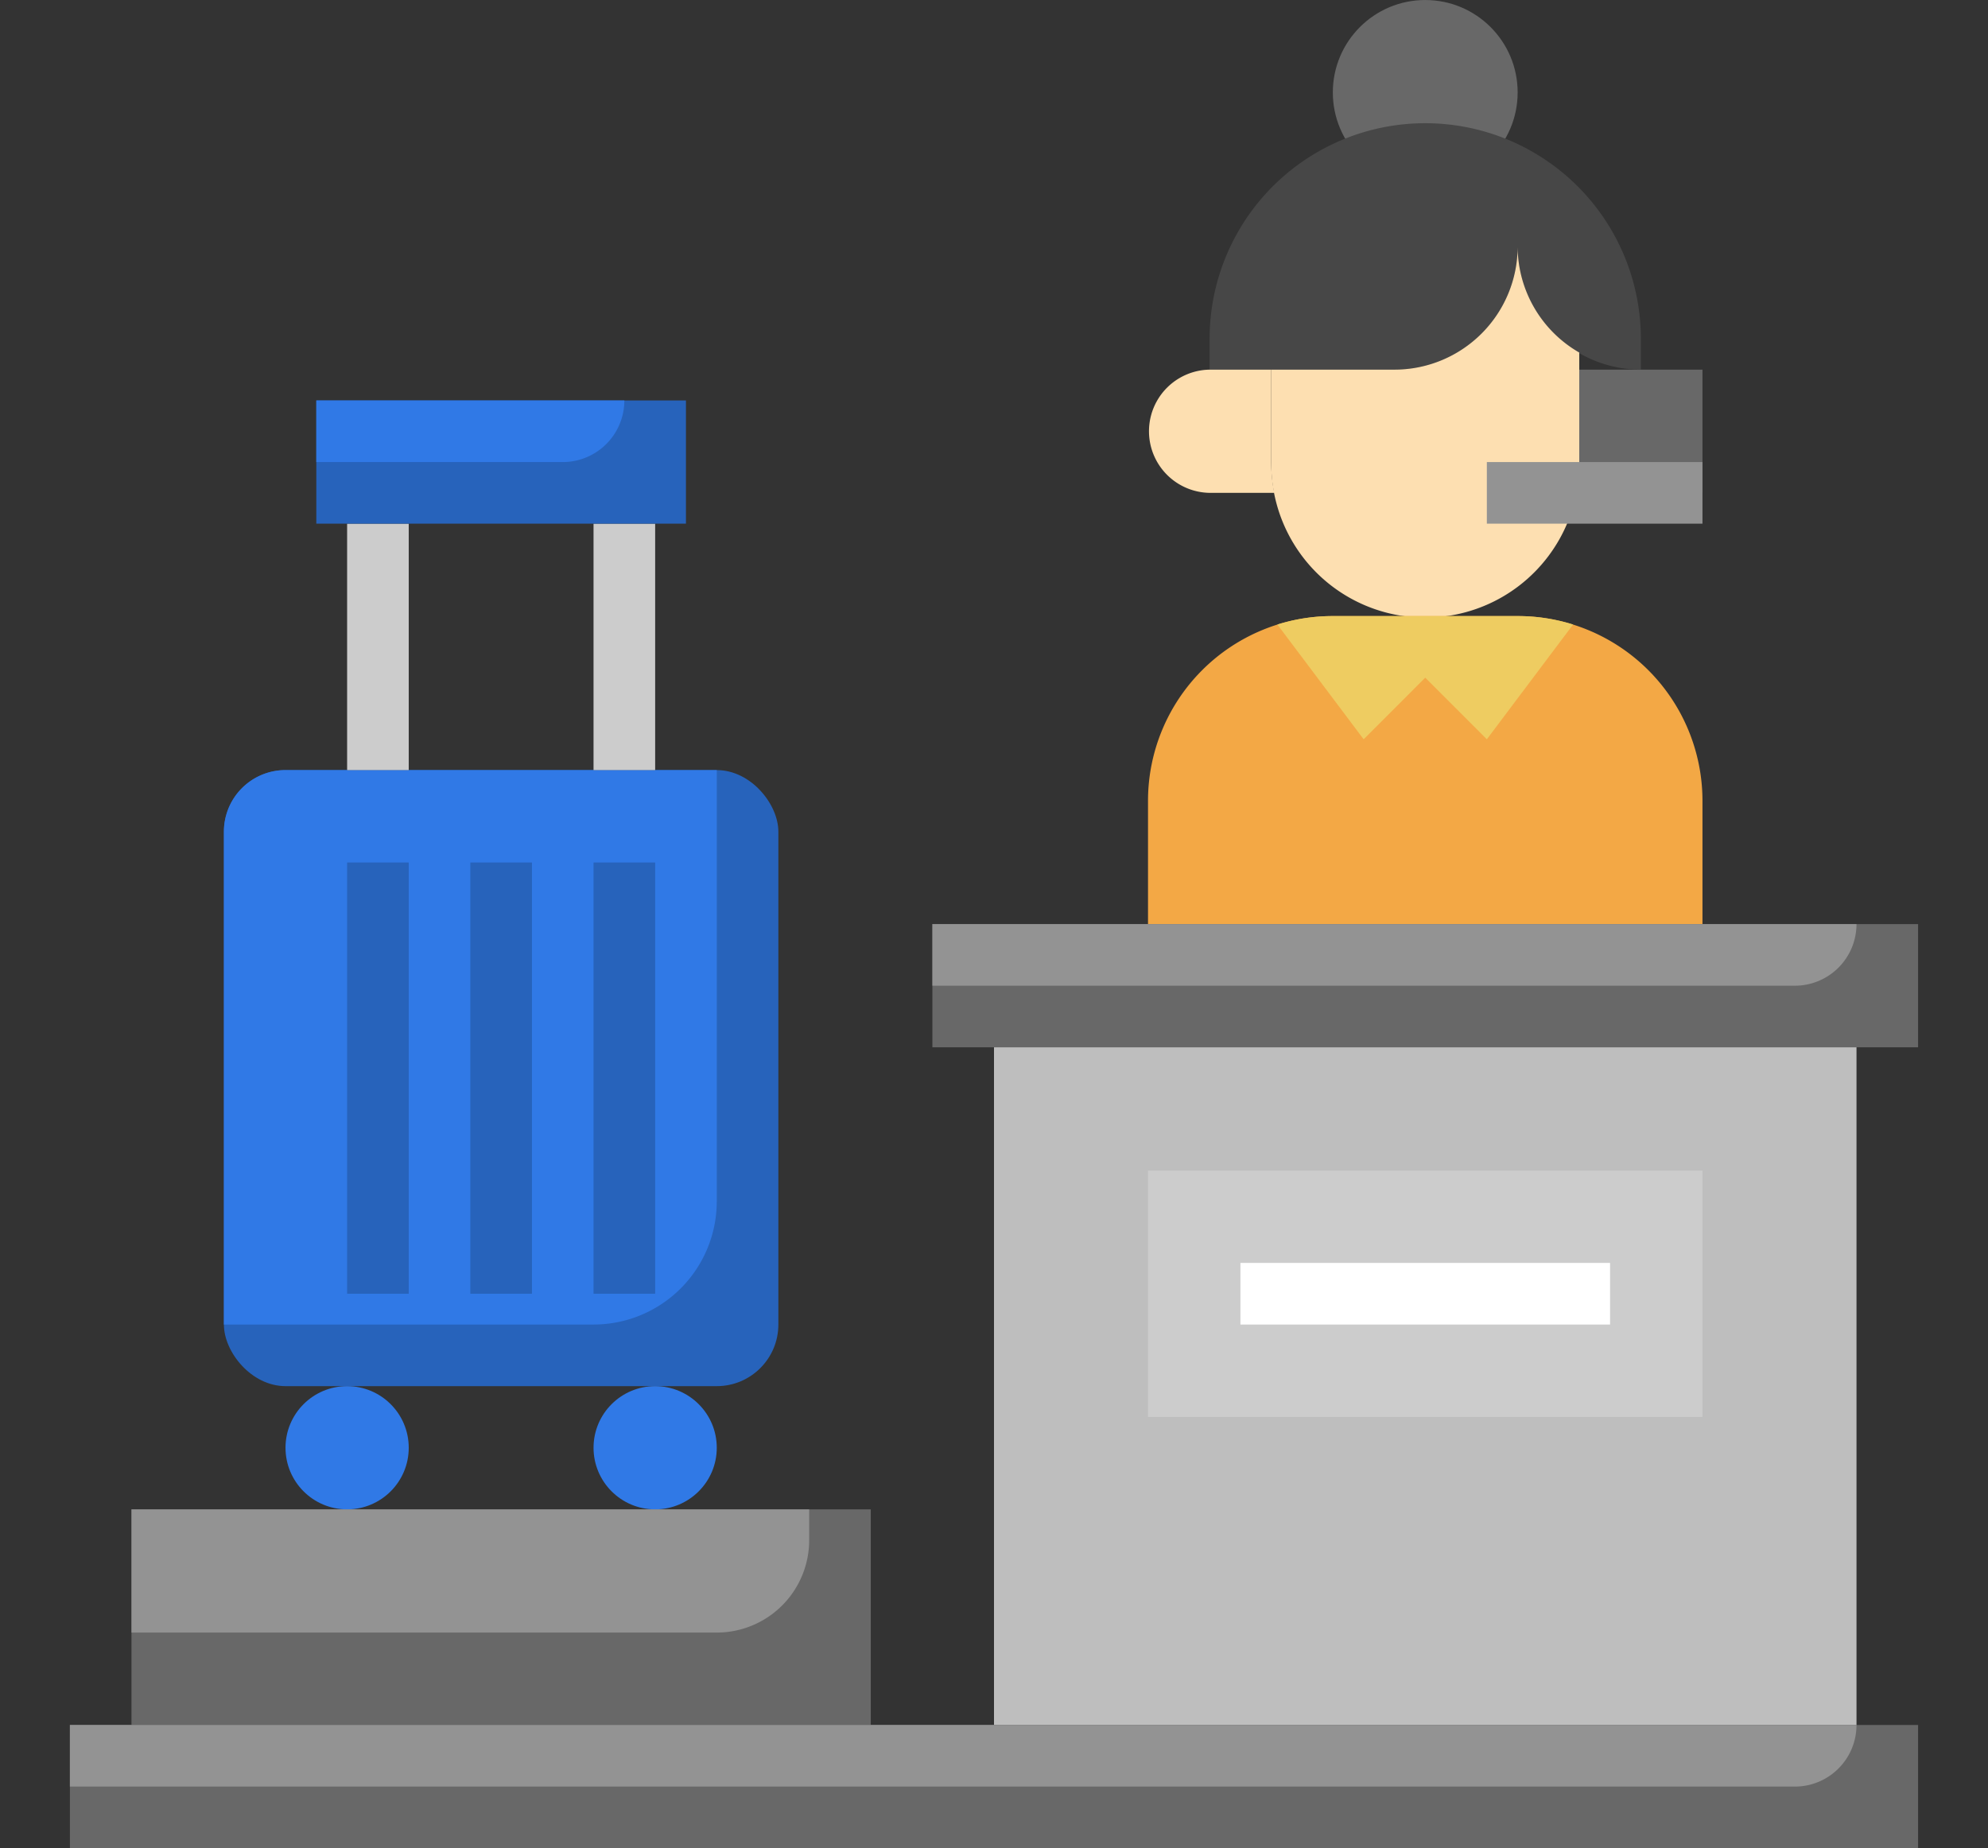 <svg xmlns="http://www.w3.org/2000/svg" xmlns:xlink="http://www.w3.org/1999/xlink" width="128" height="119" viewBox="0 0 128 119">
  <rect x="0" y="0" width="128" height="119" fill="#333333" stroke="none"/>
  <defs>
    <clipPath id="clip-path">
      <rect id="Rectángulo_7681" data-name="Rectángulo 7681" width="128" height="119" transform="translate(1082 6366.148)" fill="#ffdc72" stroke="#707070" stroke-width="1"/>
    </clipPath>
  </defs>
  <g id="Enmascarar_grupo_51" data-name="Enmascarar grupo 51" transform="translate(-1082 -6366.148)" clip-path="url(#clip-path)">
    <g id="aeropuerto" transform="translate(1082.533 6362.182)">
      <circle id="Elipse_4125" data-name="Elipse 4125" cx="5.95" cy="5.95" r="5.95" transform="translate(85.283 3.967)" fill="#686868"/>
      <path id="Trazado_101472" data-name="Trazado 101472" d="M101.15,27.767h7.933V35.7H101.15Z" fill="#686868"/>
      <rect id="Rectángulo_7747" data-name="Rectángulo 7747" width="35.7" height="39.667" rx="3.967" transform="translate(13.883 53.55)" fill="#2763bb"/>
      <path id="Trazado_101473" data-name="Trazado 101473" d="M45.617,81.317V53.55H17.85a3.967,3.967,0,0,0-3.967,3.967V89.25h23.8A7.933,7.933,0,0,0,45.617,81.317Z" fill="#3079e6"/>
      <path id="Trazado_101474" data-name="Trazado 101474" d="M59.5,63.467h63.467V71.4H59.5Z" fill="#686868"/>
      <path id="Trazado_101475" data-name="Trazado 101475" d="M3.967,115.033h119v7.933h-119Z" fill="#686868"/>
      <path id="Trazado_101476" data-name="Trazado 101476" d="M63.467,71.4H119v43.633H63.467Z" fill="#bebebe"/>
      <path id="Trazado_101477" data-name="Trazado 101477" d="M7.933,101.15h47.6v13.883H7.933Z" fill="#686868"/>
      <path id="Trazado_101478" data-name="Trazado 101478" d="M97.183,19.833a7.933,7.933,0,0,0,7.933,7.933V25.783a13.883,13.883,0,0,0-27.767,0v1.983h11.9A7.933,7.933,0,0,0,97.183,19.833Z" fill="#474747"/>
      <path id="Trazado_101479" data-name="Trazado 101479" d="M97.183,19.833a7.933,7.933,0,0,1-7.933,7.933H81.317v5.95a9.917,9.917,0,1,0,19.833,0V26.666A7.9,7.9,0,0,1,97.183,19.833Z" fill="#fddfb1"/>
      <path id="Trazado_101480" data-name="Trazado 101480" d="M81.317,33.717v-5.95H77.35a3.967,3.967,0,0,0,0,7.933h4.165A9.893,9.893,0,0,1,81.317,33.717Z" fill="#fddfb1"/>
      <path id="Trazado_101481" data-name="Trazado 101481" d="M97.183,43.633h-11.9a11.9,11.9,0,0,0-11.9,11.9v7.933h35.7V55.533a11.9,11.9,0,0,0-11.9-11.9Z" fill="#f3a845"/>
      <path id="Trazado_101482" data-name="Trazado 101482" d="M95.2,33.717h13.883v3.967H95.2Z" fill="#939393"/>
      <path id="Trazado_101483" data-name="Trazado 101483" d="M87.267,51.567,91.233,47.6,95.2,51.567l5.553-7.39a11.868,11.868,0,0,0-3.57-.543h-11.9a11.868,11.868,0,0,0-3.57.543Z" fill="#eecc61"/>
      <circle id="Elipse_4126" data-name="Elipse 4126" cx="3.967" cy="3.967" r="3.967" transform="translate(37.683 93.217)" fill="#3079e6"/>
      <circle id="Elipse_4127" data-name="Elipse 4127" cx="3.967" cy="3.967" r="3.967" transform="translate(17.85 93.217)" fill="#3079e6"/>
      <path id="Trazado_101484" data-name="Trazado 101484" d="M21.817,37.683h3.967V53.55H21.817Z" fill="#ccc"/>
      <path id="Trazado_101485" data-name="Trazado 101485" d="M37.683,37.683H41.65V53.55H37.683Z" fill="#ccc"/>
      <g id="Grupo_54739" data-name="Grupo 54739">
        <path id="Trazado_101486" data-name="Trazado 101486" d="M19.833,29.75h23.8v7.933h-23.8Z" fill="#2763bb"/>
        <path id="Trazado_101487" data-name="Trazado 101487" d="M21.817,59.5h3.967V87.267H21.817Z" fill="#2763bb"/>
        <path id="Trazado_101488" data-name="Trazado 101488" d="M29.75,59.5h3.967V87.267H29.75Z" fill="#2763bb"/>
        <path id="Trazado_101489" data-name="Trazado 101489" d="M37.683,59.5H41.65V87.267H37.683Z" fill="#2763bb"/>
      </g>
      <path id="Trazado_101490" data-name="Trazado 101490" d="M73.383,79.333h35.7V95.2h-35.7Z" fill="#ccc"/>
      <path id="Trazado_101491" data-name="Trazado 101491" d="M79.333,85.283h23.8V89.25h-23.8Z" fill="#fff"/>
      <path id="Trazado_101492" data-name="Trazado 101492" d="M19.833,33.717H35.7a3.967,3.967,0,0,0,3.967-3.967H19.833Z" fill="#3079e6"/>
      <path id="Trazado_101493" data-name="Trazado 101493" d="M3.967,119H115.033A3.967,3.967,0,0,0,119,115.033H3.967Z" fill="#939393"/>
      <path id="Trazado_101494" data-name="Trazado 101494" d="M7.933,101.15v7.933H45.617a5.95,5.95,0,0,0,5.95-5.95V101.15Z" fill="#939393"/>
      <path id="Trazado_101495" data-name="Trazado 101495" d="M59.5,67.433h55.533A3.967,3.967,0,0,0,119,63.467H59.5Z" fill="#939393"/>
    </g>
  </g>
</svg>

